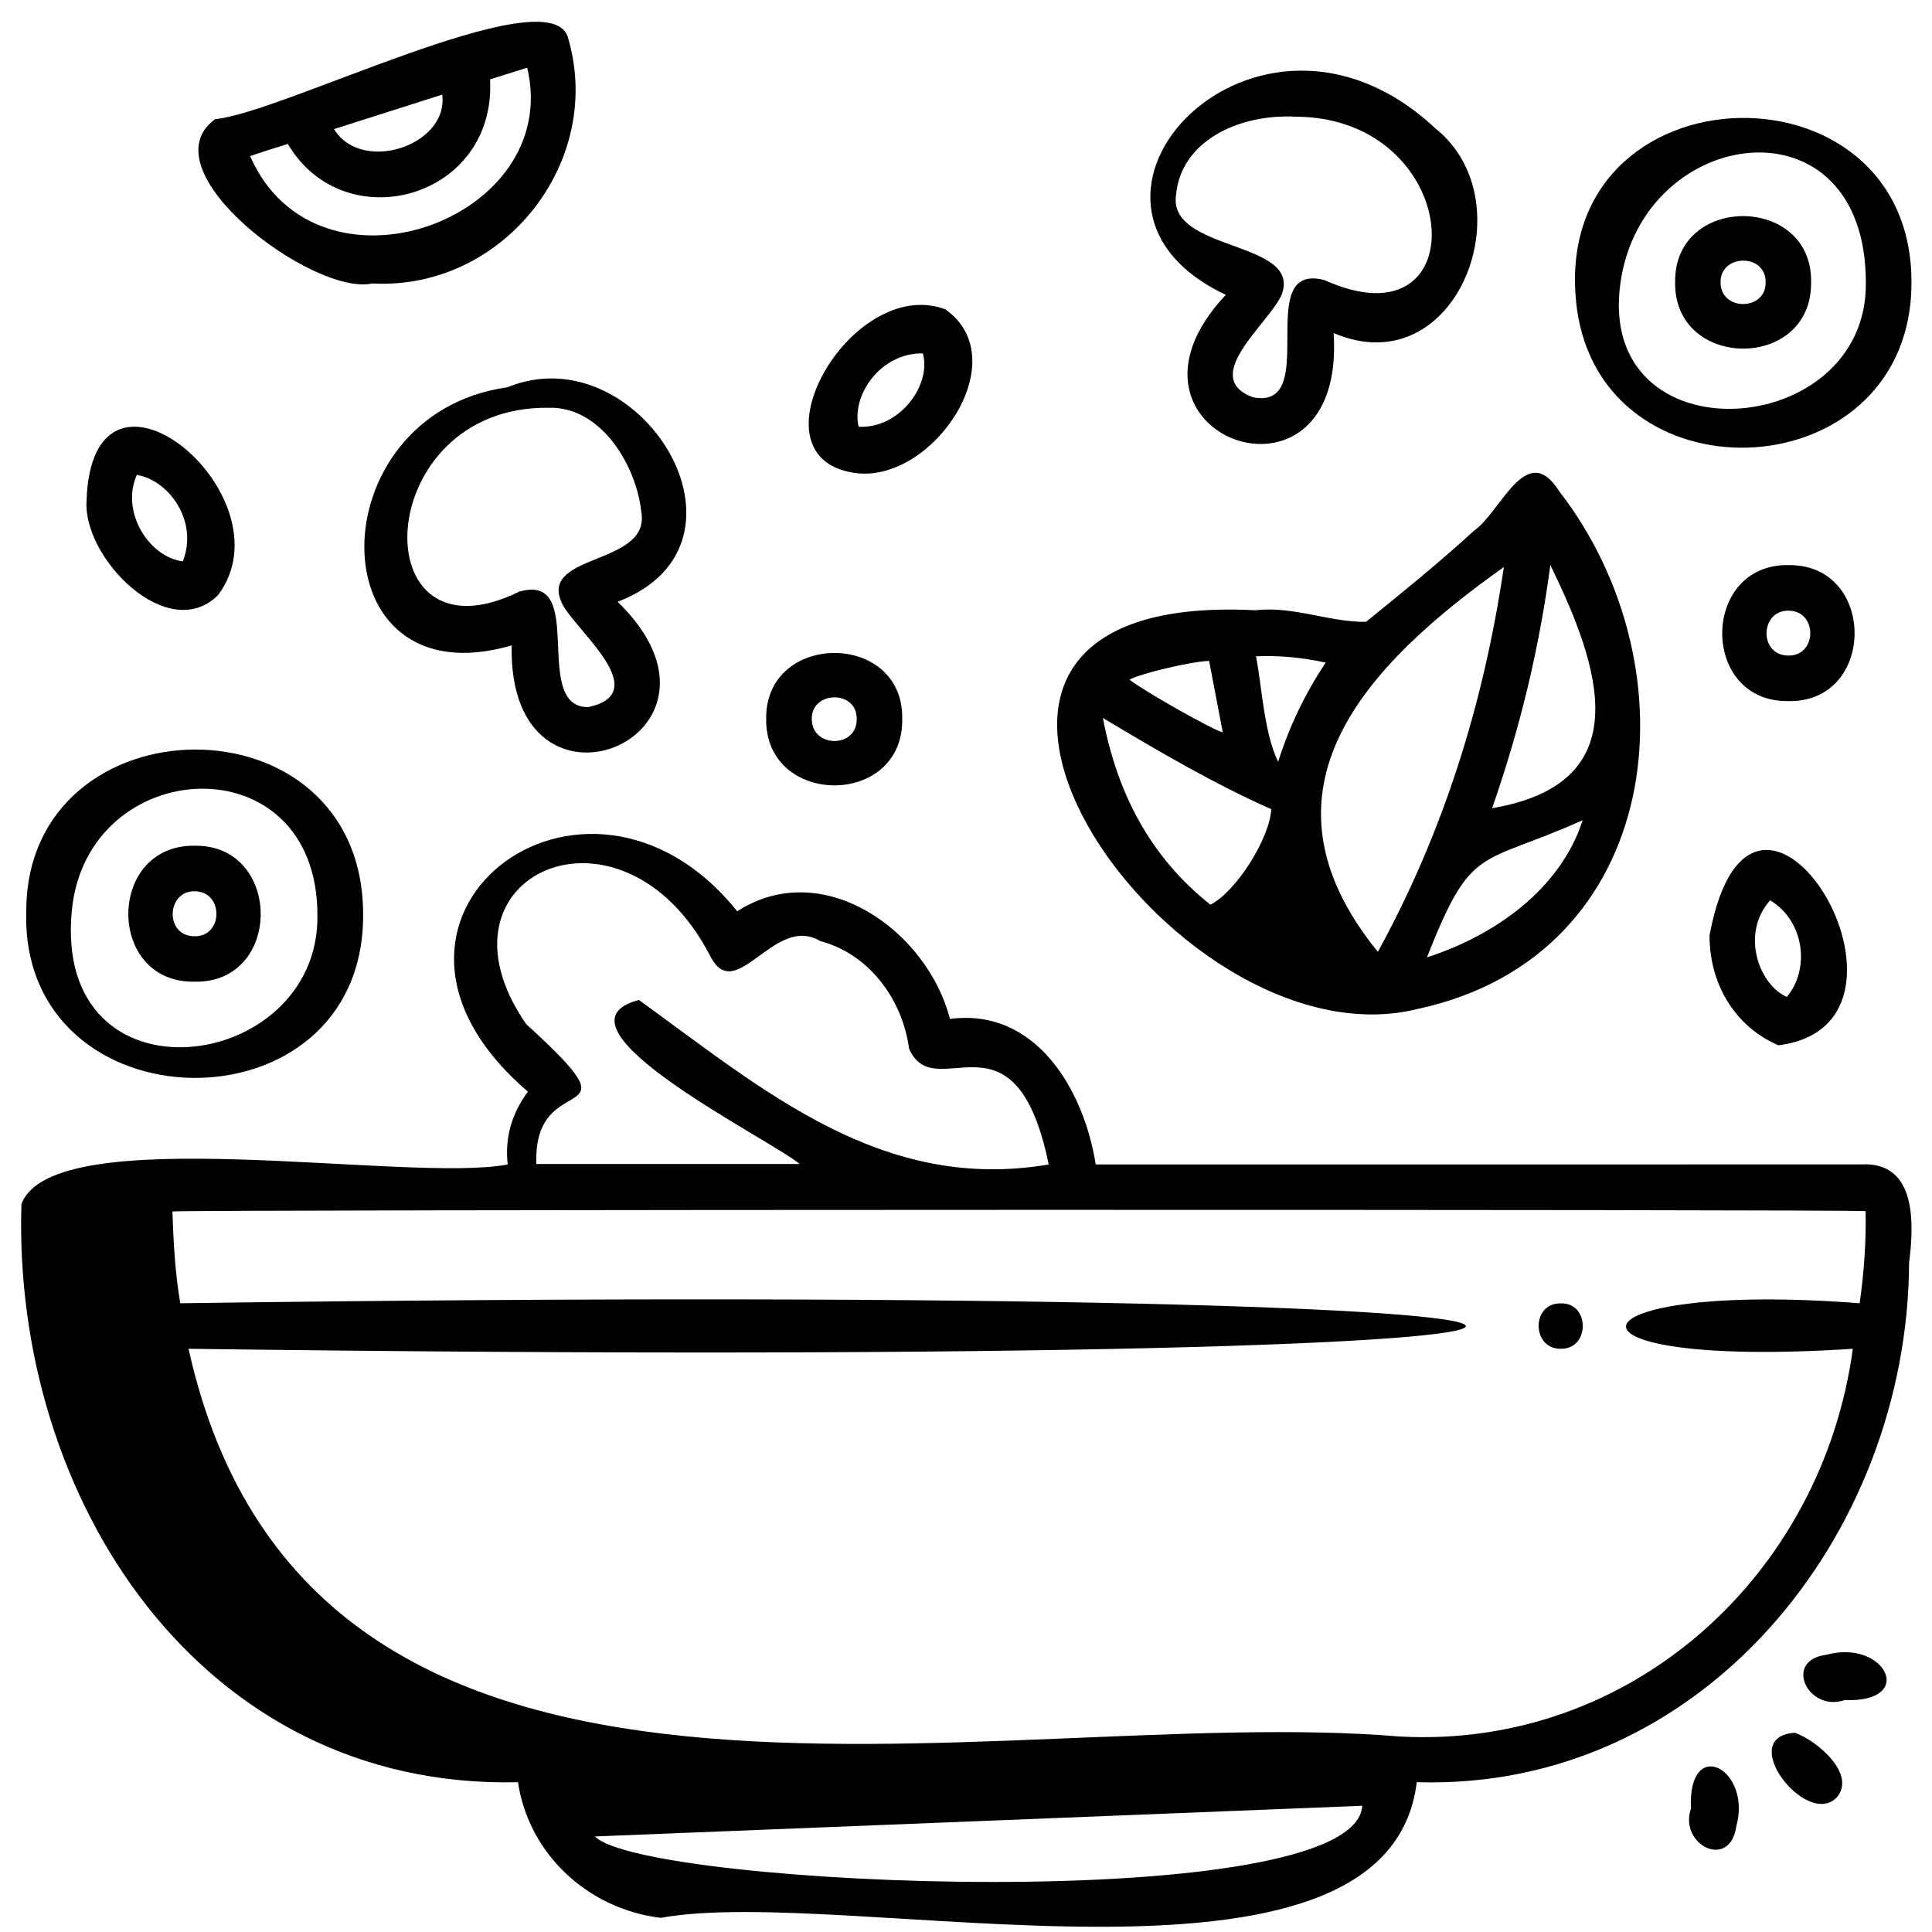 <svg enable-background="new 0 0 512 512" height="512" viewBox="0 0 512 512" width="512" xmlns="http://www.w3.org/2000/svg"><g id="Layer_4"><g><path d="m5.68 319.12c8.27-22.631 102.439-5.468 128.866-10.52-.8-7.266 1.138-13.538 5.356-19.318-53.457-45.684 15.174-98.044 55.46-47.781 22.722-14.635 50.374 5.152 56.392 28.528 22.797-3.001 35.515 18.877 38.627 38.57 67.639 0 135.278.01 202.918-.023 14.678-.725 13.948 15.7 12.629 26.077-.386 72.289-54.766 139.98-130.476 137.646-7.649 63.259-150.967 26.937-200.331 35.948-19.074-2.268-34.957-16.694-37.855-35.936-84.243 1.963-134.012-75.328-131.586-153.191zm488.725 1.848c-2.588-.508-446.775-.432-448.713.083.269 8.068.701 16.153 2.075 24.326 449.734-6.252 458.024 18.17 2.192 12.063 32.47 145.988 212.111 93.598 321.022 102.755 61.354 3.324 111.921-42.805 120.032-102.755-84.01 5.482-76.768-18.154 1.818-12.063 1.16-8.24 1.74-16.315 1.574-24.409zm-216.482-12.368c-8.966-43.48-30.148-14.96-37.013-30.712-1.727-12.978-10.537-25.049-23.486-28.477-12.274-7.384-22.348 17.26-29.179 4.002-23.332-45.283-76.202-21.594-48.798 17.993 31.716 28.851 1.697 10.617 2.698 37.061h69.765c-7.326-6.301-68.801-36.56-42.59-43.469 33.397 24.205 64.551 51.073 108.603 43.602zm-120.26 178.078c13.204 13.523 201.558 21.351 203.354-8.13-67.987 2.718-135.586 5.421-203.354 8.13z"/><path d="m506.32 80.08c-5.016 50.005-81.382 52.164-88.395 1.899-8.841-66.261 94.238-68.356 88.395-1.899zm-11.854-5.265c-.033-49.738-59.068-41.883-65.027.113-6.667 46.985 65.641 42.109 65.027-.113z"/><path d="m332.726 161.728c9.883-1.192 20.016 3.263 29.286 3.063 9.683-7.853 19.4-15.686 28.581-24.127 7.196-4.948 13.871-24.243 22.577-10.535 36.569 47.225 27.966 123.107-37.365 137.227-65.948 16.578-153.415-111.365-43.079-105.628zm65.81-11.459c-36.367 25.845-68.329 59.039-33.384 101.981 17.416-31.825 28.051-65.771 33.384-101.981zm-106.265 39.999c3.889 20.215 12.643 36.91 28.498 49.478 6.742-3.355 15.723-17.515 16.126-25.309-15.311-6.798-29.764-15.28-44.624-24.169zm103.15 23.916c39.205-6.656 28.478-37.728 15.438-64.446-2.949 22.149-8.066 43.367-15.438 64.446zm-17.265 39.515c17.747-5.683 35.339-17.931 41.266-36.331-27.574 12.361-29.294 6.008-41.266 36.331zm-26.84-78.107c-6.095-1.316-12.279-1.948-18.458-1.672 1.662 8.813 2.13 20.246 5.855 27.959 3.027-9.509 7.077-17.926 12.603-26.287zm-51.984 4.524c3.454 2.799 22.404 13.553 24.71 13.94-1.218-6.369-2.421-12.666-3.615-18.909-4.652.113-18.295 3.371-21.095 4.969z"/><path d="m98.665 75.122c-15.548 3.447-60.206-29.964-41.659-43.544 17.441-1.519 87.417-37.245 93.375-22.054 10.163 33.108-16.959 67.49-51.716 65.598zm31.207-54.086c1.69 31.669-38.598 42.604-53.591 17.113-3.448 1.053-6.622 2.07-9.999 3.211 17.7 40.454 83.124 16.978 73.425-23.416-3.27 1.028-6.515 2.048-9.835 3.092zm-41.346 13.175c7.254 11.963 30.418 4.382 28.668-9.134-9.489 3.023-18.966 6.043-28.668 9.134z"/><path d="m163.678 159.475c36.853 35.797-29.177 62.837-28.077 11.56-51.953 15.167-51.802-61.287-1.134-68.404 34.867-14.342 69.701 41.375 29.211 56.844zm-18.276-51.415c-47.312-.584-49.668 69.289-7.824 48.74 18.301-5.327 2.993 30.65 18.311 30.6 17.038-3.709-2.049-19.29-6.506-26.651-8.108-14.455 23.302-10.42 20.554-25.184-1.296-12.095-10.561-27.893-24.535-27.505z"/><path d="m353.421 88.257c3.457 51.433-63.597 27.161-28.566-10.128-51.855-24.411 8.065-88.591 55.549-44.085 24.31 19.342 5.69 68.22-26.983 54.213zm-9.942-57.333c-15.846-.803-30.482 6.859-31.792 20.554-2.507 15.343 33.346 12.111 27.996 26.551-3.349 7.717-21.908 21.875-7.68 27.243 18.457 3.66-.348-36.067 19.003-31.045 40.837 18.469 37.112-43.043-7.527-43.303z"/><path d="m96.234 242.508c.11 58.505-91.115 56.92-89.271-1.122.092-56.428 89.421-57.94 89.271 1.122zm-12.114.021c.016-46.154-61.013-42.781-65.077-1.28-5.173 52.838 65.679 43.333 65.077 1.28z"/><path d="m453.044 247.868c11.656-62.405 63.419 23.516 18.238 29.141-10.976-4.706-18.251-15.602-18.238-29.141zm16.062-9.277c-7.925 8.857-2.948 22.375 4.413 25.607 6.188-7.303 4.747-20.093-4.413-25.607z"/><path d="m22.939 132.734c1.408-45.452 54.59-1.36 34.849 24.971-13.288 13.193-35.865-9.827-34.849-24.971zm13.313-6.881c-4.395 9.962 3.416 21.875 12.2 22.903 4.199-10.677-3.737-21.53-12.2-22.903z"/><path d="m227.487 125.449c-30.358-3.154-2.093-52.784 23.004-43.49 18.699 13.043-2.72 45.284-23.004 43.49zm.049-12.358c10.841.592 19.372-11.049 17.033-19.43-11.071-.234-18.983 10.96-17.033 19.43z"/><path d="m239.1 190.531c.341 23.57-36.384 23.381-36.055-.05-.274-23.204 36.472-23.309 36.055.05zm-12.066-.049c.081-7.733-12.139-7.454-11.908.164.146 7.691 12.074 7.641 11.908-.164z"/><path d="m473.858 185.801c-23.508.238-23.129-36.62.311-36.04 23.201-.117 23.075 36.566-.311 36.04zm-.006-12.071c7.748.21 7.896-11.808.201-11.896-7.669-.176-7.994 11.825-.201 11.896z"/><path d="m488.84 450.547c-9.725 3.299-16.388-10.58-4.817-12.016 15.489-4.254 24.175 12.679 4.817 12.026 0-.003 0-.007 0-.01z"/><path d="m448.108 479.25c-.83-19.429 16.263-10.567 12.02 4.803-1.713 11.676-15.339 4.827-11.99-4.803-.01 0-.02 0-.03 0z"/><path d="m475.667 459.199c5.478 1.855 16.588 10.915 11.019 17.207-8.024 8.105-26.858-16.187-11.019-17.207z"/><path d="m413.517 345.41c7.85-.334 7.913 12.062.198 12.024-7.762.231-8.064-12.05-.198-12.024z"/><path d="m479.958 74.905c.176 23.517-36.575 23.194-36.033-.308-.117-23.264 36.559-23.033 36.033.308zm-12.044-.201c-.01-7.669-12.174-7.429-11.943.216.101 7.655 12.166 7.495 11.943-.216z"/><path d="m51.5 260.158c-23.394.333-23.249-36.272.01-36.033 23.318-.419 23.558 36.523-.01 36.033zm-.115-12.046c7.769.312 8.021-11.704.357-11.921-7.626-.268-8.184 11.772-.357 11.921z"/></g></g></svg>